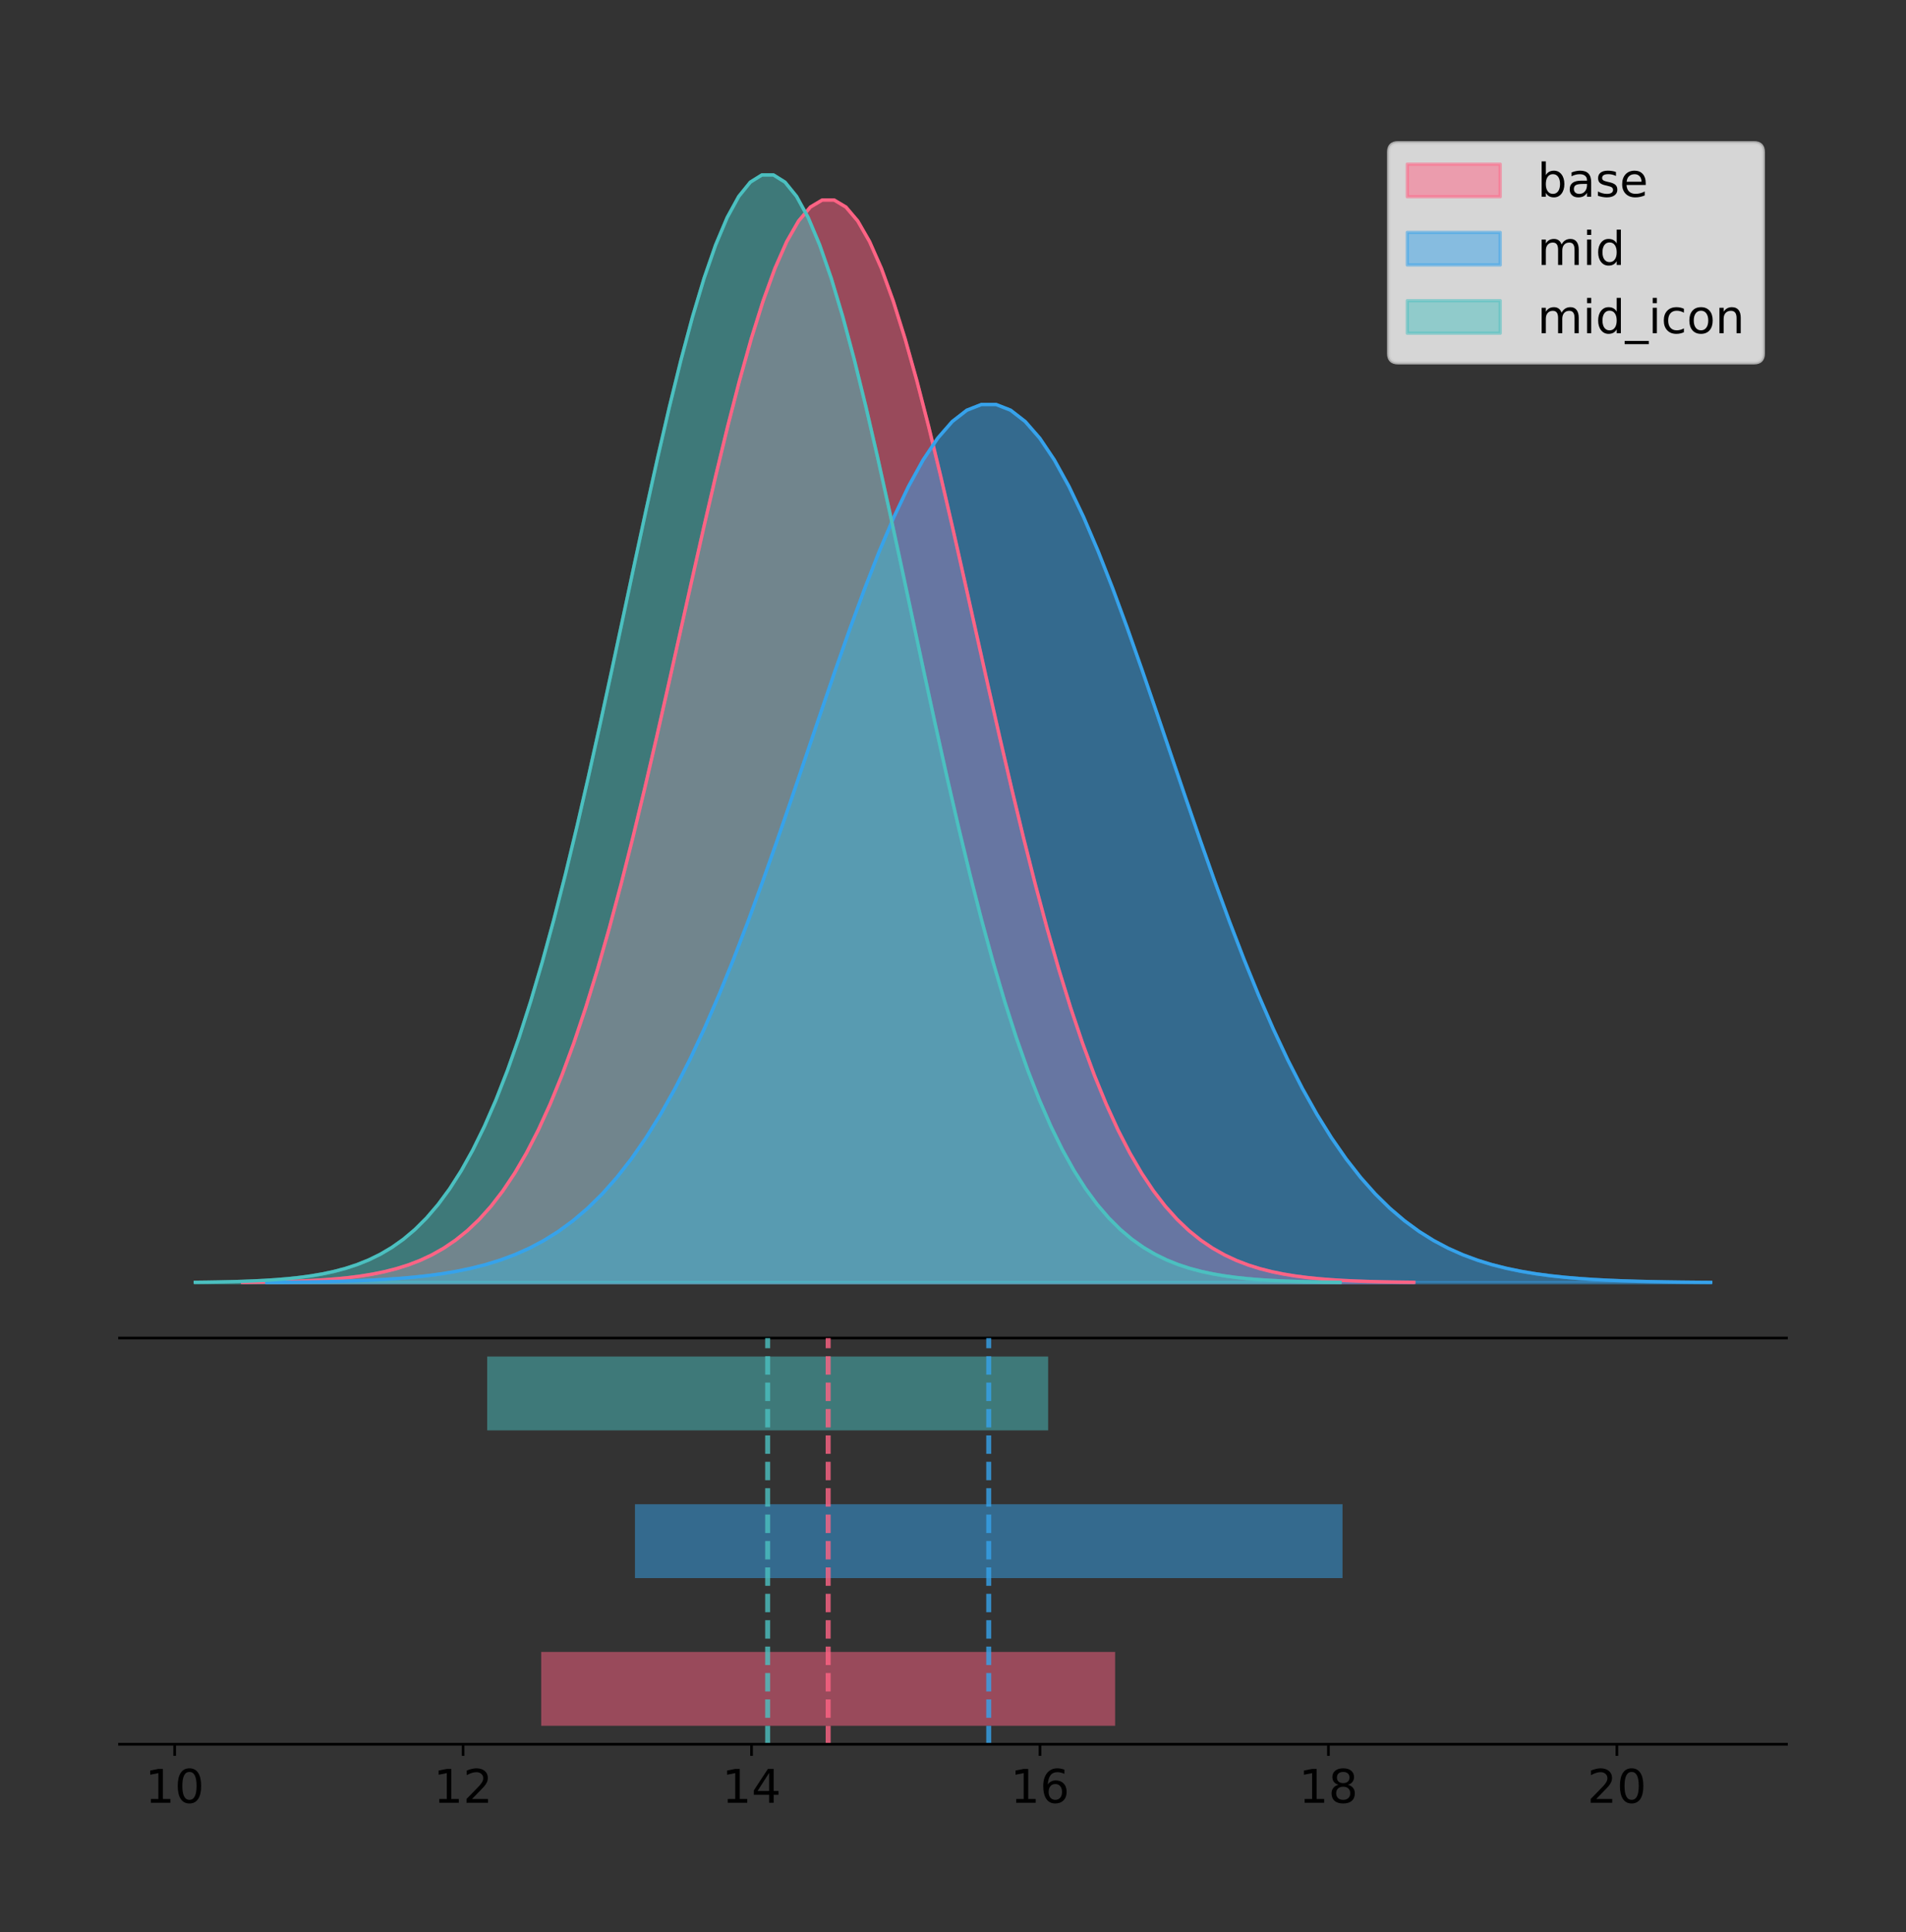<?xml version="1.0" encoding="utf-8" standalone="no"?>
<!DOCTYPE svg PUBLIC "-//W3C//DTD SVG 1.1//EN"
  "http://www.w3.org/Graphics/SVG/1.1/DTD/svg11.dtd">
<!-- Created with matplotlib (https://matplotlib.org/) -->
<svg height="581.789pt" version="1.1" viewBox="0 0 574.2 581.789" width="574.2pt" xmlns="http://www.w3.org/2000/svg" xmlns:xlink="http://www.w3.org/1999/xlink">
 <rect x="0" y="0" width="574.2" height="581.789" fill="#333333" stroke="none"/>
 <defs>
  <style type="text/css">
*{stroke-linecap:butt;stroke-linejoin:round;}
  </style>
 </defs>
 <g id="figure_1">
  <g id="patch_1">
   <path d="M 0 581.789 
L 574.2 581.789 
L 574.2 0 
L 0 0 
z
" style="fill:none;"/>
  </g>
  <g id="axes_1">
   <g id="patch_2">
    <path d="M 36 402.93 
L 538.2 402.93 
L 538.2 36 
L 36 36 
z
" style="fill:none;"/>
   </g>
   <g id="PolyCollection_1">
    <defs>
     <path d="M 73.062 -195.538 
L 73.062 -195.647 
L 76.627 -195.689 
L 80.191 -195.744 
L 83.755 -195.818 
L 87.319 -195.917 
L 90.883 -196.046 
L 94.448 -196.215 
L 98.012 -196.434 
L 101.576 -196.717 
L 105.14 -197.079 
L 108.704 -197.539 
L 112.269 -198.119 
L 115.833 -198.846 
L 119.397 -199.75 
L 122.961 -200.867 
L 126.526 -202.235 
L 130.09 -203.9 
L 133.654 -205.911 
L 137.218 -208.321 
L 140.782 -211.189 
L 144.347 -214.576 
L 147.911 -218.546 
L 151.475 -223.161 
L 155.039 -228.487 
L 158.603 -234.584 
L 162.168 -241.508 
L 165.732 -249.308 
L 169.296 -258.022 
L 172.86 -267.675 
L 176.424 -278.277 
L 179.989 -289.82 
L 183.553 -302.274 
L 187.117 -315.587 
L 190.681 -329.681 
L 194.245 -344.455 
L 197.81 -359.779 
L 201.374 -375.502 
L 204.938 -391.446 
L 208.502 -407.414 
L 212.067 -423.193 
L 215.631 -438.555 
L 219.195 -453.265 
L 222.759 -467.087 
L 226.323 -479.787 
L 229.888 -491.145 
L 233.452 -500.956 
L 237.016 -509.038 
L 240.58 -515.24 
L 244.144 -519.443 
L 247.709 -521.565 
L 251.273 -521.565 
L 254.837 -519.443 
L 258.401 -515.24 
L 261.965 -509.038 
L 265.53 -500.956 
L 269.094 -491.145 
L 272.658 -479.787 
L 276.222 -467.087 
L 279.787 -453.265 
L 283.351 -438.555 
L 286.915 -423.193 
L 290.479 -407.414 
L 294.043 -391.446 
L 297.608 -375.502 
L 301.172 -359.779 
L 304.736 -344.455 
L 308.3 -329.681 
L 311.864 -315.587 
L 315.429 -302.274 
L 318.993 -289.82 
L 322.557 -278.277 
L 326.121 -267.675 
L 329.685 -258.022 
L 333.25 -249.308 
L 336.814 -241.508 
L 340.378 -234.584 
L 343.942 -228.487 
L 347.506 -223.161 
L 351.071 -218.546 
L 354.635 -214.576 
L 358.199 -211.189 
L 361.763 -208.321 
L 365.328 -205.911 
L 368.892 -203.9 
L 372.456 -202.235 
L 376.02 -200.867 
L 379.584 -199.75 
L 383.149 -198.846 
L 386.713 -198.119 
L 390.277 -197.539 
L 393.841 -197.079 
L 397.405 -196.717 
L 400.97 -196.434 
L 404.534 -196.215 
L 408.098 -196.046 
L 411.662 -195.917 
L 415.226 -195.818 
L 418.791 -195.744 
L 422.355 -195.689 
L 425.919 -195.647 
L 425.919 -195.538 
L 425.919 -195.538 
L 422.355 -195.538 
L 418.791 -195.538 
L 415.226 -195.538 
L 411.662 -195.538 
L 408.098 -195.538 
L 404.534 -195.538 
L 400.97 -195.538 
L 397.405 -195.538 
L 393.841 -195.538 
L 390.277 -195.538 
L 386.713 -195.538 
L 383.149 -195.538 
L 379.584 -195.538 
L 376.02 -195.538 
L 372.456 -195.538 
L 368.892 -195.538 
L 365.328 -195.538 
L 361.763 -195.538 
L 358.199 -195.538 
L 354.635 -195.538 
L 351.071 -195.538 
L 347.506 -195.538 
L 343.942 -195.538 
L 340.378 -195.538 
L 336.814 -195.538 
L 333.25 -195.538 
L 329.685 -195.538 
L 326.121 -195.538 
L 322.557 -195.538 
L 318.993 -195.538 
L 315.429 -195.538 
L 311.864 -195.538 
L 308.3 -195.538 
L 304.736 -195.538 
L 301.172 -195.538 
L 297.608 -195.538 
L 294.043 -195.538 
L 290.479 -195.538 
L 286.915 -195.538 
L 283.351 -195.538 
L 279.787 -195.538 
L 276.222 -195.538 
L 272.658 -195.538 
L 269.094 -195.538 
L 265.53 -195.538 
L 261.965 -195.538 
L 258.401 -195.538 
L 254.837 -195.538 
L 251.273 -195.538 
L 247.709 -195.538 
L 244.144 -195.538 
L 240.58 -195.538 
L 237.016 -195.538 
L 233.452 -195.538 
L 229.888 -195.538 
L 226.323 -195.538 
L 222.759 -195.538 
L 219.195 -195.538 
L 215.631 -195.538 
L 212.067 -195.538 
L 208.502 -195.538 
L 204.938 -195.538 
L 201.374 -195.538 
L 197.81 -195.538 
L 194.245 -195.538 
L 190.681 -195.538 
L 187.117 -195.538 
L 183.553 -195.538 
L 179.989 -195.538 
L 176.424 -195.538 
L 172.86 -195.538 
L 169.296 -195.538 
L 165.732 -195.538 
L 162.168 -195.538 
L 158.603 -195.538 
L 155.039 -195.538 
L 151.475 -195.538 
L 147.911 -195.538 
L 144.347 -195.538 
L 140.782 -195.538 
L 137.218 -195.538 
L 133.654 -195.538 
L 130.09 -195.538 
L 126.526 -195.538 
L 122.961 -195.538 
L 119.397 -195.538 
L 115.833 -195.538 
L 112.269 -195.538 
L 108.704 -195.538 
L 105.14 -195.538 
L 101.576 -195.538 
L 98.012 -195.538 
L 94.448 -195.538 
L 90.883 -195.538 
L 87.319 -195.538 
L 83.755 -195.538 
L 80.191 -195.538 
L 76.627 -195.538 
L 73.062 -195.538 
z
" id="meef3bea4d8" style="stroke:#ff6384;stroke-opacity:0.5;"/>
    </defs>
    <g clip-path="url(#p9fbedcd6e9)">
     <use style="fill:#ff6384;fill-opacity:0.5;stroke:#ff6384;stroke-opacity:0.5;" x="0" xlink:href="#meef3bea4d8" y="581.789"/>
    </g>
   </g>
   <g id="PolyCollection_2">
    <defs>
     <path d="M 80.357 -195.538 
L 80.357 -195.627 
L 84.751 -195.66 
L 89.145 -195.705 
L 93.54 -195.765 
L 97.934 -195.845 
L 102.328 -195.95 
L 106.722 -196.087 
L 111.116 -196.265 
L 115.51 -196.494 
L 119.904 -196.788 
L 124.298 -197.161 
L 128.692 -197.632 
L 133.086 -198.221 
L 137.481 -198.955 
L 141.875 -199.86 
L 146.269 -200.97 
L 150.663 -202.321 
L 155.057 -203.952 
L 159.451 -205.907 
L 163.845 -208.233 
L 168.239 -210.981 
L 172.633 -214.2 
L 177.027 -217.944 
L 181.421 -222.264 
L 185.816 -227.21 
L 190.21 -232.826 
L 194.604 -239.153 
L 198.998 -246.221 
L 203.392 -254.051 
L 207.786 -262.651 
L 212.18 -272.014 
L 216.574 -282.115 
L 220.968 -292.914 
L 225.362 -304.346 
L 229.757 -316.33 
L 234.151 -328.76 
L 238.545 -341.513 
L 242.939 -354.446 
L 247.333 -367.399 
L 251.727 -380.197 
L 256.121 -392.658 
L 260.515 -404.59 
L 264.909 -415.801 
L 269.303 -426.103 
L 273.697 -435.315 
L 278.092 -443.273 
L 282.486 -449.829 
L 286.88 -454.86 
L 291.274 -458.269 
L 295.668 -459.99 
L 300.062 -459.99 
L 304.456 -458.269 
L 308.85 -454.86 
L 313.244 -449.829 
L 317.638 -443.273 
L 322.033 -435.315 
L 326.427 -426.103 
L 330.821 -415.801 
L 335.215 -404.59 
L 339.609 -392.658 
L 344.003 -380.197 
L 348.397 -367.399 
L 352.791 -354.446 
L 357.185 -341.513 
L 361.579 -328.76 
L 365.973 -316.33 
L 370.368 -304.346 
L 374.762 -292.914 
L 379.156 -282.115 
L 383.55 -272.014 
L 387.944 -262.651 
L 392.338 -254.051 
L 396.732 -246.221 
L 401.126 -239.153 
L 405.52 -232.826 
L 409.914 -227.21 
L 414.309 -222.264 
L 418.703 -217.944 
L 423.097 -214.2 
L 427.491 -210.981 
L 431.885 -208.233 
L 436.279 -205.907 
L 440.673 -203.952 
L 445.067 -202.321 
L 449.461 -200.97 
L 453.855 -199.86 
L 458.249 -198.955 
L 462.644 -198.221 
L 467.038 -197.632 
L 471.432 -197.161 
L 475.826 -196.788 
L 480.22 -196.494 
L 484.614 -196.265 
L 489.008 -196.087 
L 493.402 -195.95 
L 497.796 -195.845 
L 502.19 -195.765 
L 506.585 -195.705 
L 510.979 -195.66 
L 515.373 -195.627 
L 515.373 -195.538 
L 515.373 -195.538 
L 510.979 -195.538 
L 506.585 -195.538 
L 502.19 -195.538 
L 497.796 -195.538 
L 493.402 -195.538 
L 489.008 -195.538 
L 484.614 -195.538 
L 480.22 -195.538 
L 475.826 -195.538 
L 471.432 -195.538 
L 467.038 -195.538 
L 462.644 -195.538 
L 458.249 -195.538 
L 453.855 -195.538 
L 449.461 -195.538 
L 445.067 -195.538 
L 440.673 -195.538 
L 436.279 -195.538 
L 431.885 -195.538 
L 427.491 -195.538 
L 423.097 -195.538 
L 418.703 -195.538 
L 414.309 -195.538 
L 409.914 -195.538 
L 405.52 -195.538 
L 401.126 -195.538 
L 396.732 -195.538 
L 392.338 -195.538 
L 387.944 -195.538 
L 383.55 -195.538 
L 379.156 -195.538 
L 374.762 -195.538 
L 370.368 -195.538 
L 365.973 -195.538 
L 361.579 -195.538 
L 357.185 -195.538 
L 352.791 -195.538 
L 348.397 -195.538 
L 344.003 -195.538 
L 339.609 -195.538 
L 335.215 -195.538 
L 330.821 -195.538 
L 326.427 -195.538 
L 322.033 -195.538 
L 317.638 -195.538 
L 313.244 -195.538 
L 308.85 -195.538 
L 304.456 -195.538 
L 300.062 -195.538 
L 295.668 -195.538 
L 291.274 -195.538 
L 286.88 -195.538 
L 282.486 -195.538 
L 278.092 -195.538 
L 273.697 -195.538 
L 269.303 -195.538 
L 264.909 -195.538 
L 260.515 -195.538 
L 256.121 -195.538 
L 251.727 -195.538 
L 247.333 -195.538 
L 242.939 -195.538 
L 238.545 -195.538 
L 234.151 -195.538 
L 229.757 -195.538 
L 225.362 -195.538 
L 220.968 -195.538 
L 216.574 -195.538 
L 212.18 -195.538 
L 207.786 -195.538 
L 203.392 -195.538 
L 198.998 -195.538 
L 194.604 -195.538 
L 190.21 -195.538 
L 185.816 -195.538 
L 181.421 -195.538 
L 177.027 -195.538 
L 172.633 -195.538 
L 168.239 -195.538 
L 163.845 -195.538 
L 159.451 -195.538 
L 155.057 -195.538 
L 150.663 -195.538 
L 146.269 -195.538 
L 141.875 -195.538 
L 137.481 -195.538 
L 133.086 -195.538 
L 128.692 -195.538 
L 124.298 -195.538 
L 119.904 -195.538 
L 115.51 -195.538 
L 111.116 -195.538 
L 106.722 -195.538 
L 102.328 -195.538 
L 97.934 -195.538 
L 93.54 -195.538 
L 89.145 -195.538 
L 84.751 -195.538 
L 80.357 -195.538 
z
" id="m5049ecfab7" style="stroke:#36a2eb;stroke-opacity:0.5;"/>
    </defs>
    <g clip-path="url(#p9fbedcd6e9)">
     <use style="fill:#36a2eb;fill-opacity:0.5;stroke:#36a2eb;stroke-opacity:0.5;" x="0" xlink:href="#m5049ecfab7" y="581.789"/>
    </g>
   </g>
   <g id="PolyCollection_3">
    <defs>
     <path d="M 58.827 -195.538 
L 58.827 -195.65 
L 62.311 -195.692 
L 65.794 -195.749 
L 69.278 -195.825 
L 72.762 -195.925 
L 76.245 -196.058 
L 79.729 -196.23 
L 83.212 -196.455 
L 86.696 -196.744 
L 90.18 -197.115 
L 93.663 -197.585 
L 97.147 -198.179 
L 100.63 -198.923 
L 104.114 -199.848 
L 107.597 -200.99 
L 111.081 -202.39 
L 114.565 -204.093 
L 118.048 -206.151 
L 121.532 -208.617 
L 125.015 -211.552 
L 128.499 -215.017 
L 131.982 -219.078 
L 135.466 -223.801 
L 138.95 -229.25 
L 142.433 -235.488 
L 145.917 -242.572 
L 149.4 -250.552 
L 152.884 -259.468 
L 156.368 -269.344 
L 159.851 -280.192 
L 163.335 -292.002 
L 166.818 -304.744 
L 170.302 -318.365 
L 173.785 -332.786 
L 177.269 -347.901 
L 180.753 -363.58 
L 184.236 -379.667 
L 187.72 -395.98 
L 191.203 -412.318 
L 194.687 -428.462 
L 198.171 -444.18 
L 201.654 -459.23 
L 205.138 -473.372 
L 208.621 -486.366 
L 212.105 -497.987 
L 215.588 -508.025 
L 219.072 -516.294 
L 222.556 -522.64 
L 226.039 -526.94 
L 229.523 -529.111 
L 233.006 -529.111 
L 236.49 -526.94 
L 239.974 -522.64 
L 243.457 -516.294 
L 246.941 -508.025 
L 250.424 -497.987 
L 253.908 -486.366 
L 257.391 -473.372 
L 260.875 -459.23 
L 264.359 -444.18 
L 267.842 -428.462 
L 271.326 -412.318 
L 274.809 -395.98 
L 278.293 -379.667 
L 281.776 -363.58 
L 285.26 -347.901 
L 288.744 -332.786 
L 292.227 -318.365 
L 295.711 -304.744 
L 299.194 -292.002 
L 302.678 -280.192 
L 306.162 -269.344 
L 309.645 -259.468 
L 313.129 -250.552 
L 316.612 -242.572 
L 320.096 -235.488 
L 323.579 -229.25 
L 327.063 -223.801 
L 330.547 -219.078 
L 334.03 -215.017 
L 337.514 -211.552 
L 340.997 -208.617 
L 344.481 -206.151 
L 347.965 -204.093 
L 351.448 -202.39 
L 354.932 -200.99 
L 358.415 -199.848 
L 361.899 -198.923 
L 365.382 -198.179 
L 368.866 -197.585 
L 372.35 -197.115 
L 375.833 -196.744 
L 379.317 -196.455 
L 382.8 -196.23 
L 386.284 -196.058 
L 389.768 -195.925 
L 393.251 -195.825 
L 396.735 -195.749 
L 400.218 -195.692 
L 403.702 -195.65 
L 403.702 -195.538 
L 403.702 -195.538 
L 400.218 -195.538 
L 396.735 -195.538 
L 393.251 -195.538 
L 389.768 -195.538 
L 386.284 -195.538 
L 382.8 -195.538 
L 379.317 -195.538 
L 375.833 -195.538 
L 372.35 -195.538 
L 368.866 -195.538 
L 365.382 -195.538 
L 361.899 -195.538 
L 358.415 -195.538 
L 354.932 -195.538 
L 351.448 -195.538 
L 347.965 -195.538 
L 344.481 -195.538 
L 340.997 -195.538 
L 337.514 -195.538 
L 334.03 -195.538 
L 330.547 -195.538 
L 327.063 -195.538 
L 323.579 -195.538 
L 320.096 -195.538 
L 316.612 -195.538 
L 313.129 -195.538 
L 309.645 -195.538 
L 306.162 -195.538 
L 302.678 -195.538 
L 299.194 -195.538 
L 295.711 -195.538 
L 292.227 -195.538 
L 288.744 -195.538 
L 285.26 -195.538 
L 281.776 -195.538 
L 278.293 -195.538 
L 274.809 -195.538 
L 271.326 -195.538 
L 267.842 -195.538 
L 264.359 -195.538 
L 260.875 -195.538 
L 257.391 -195.538 
L 253.908 -195.538 
L 250.424 -195.538 
L 246.941 -195.538 
L 243.457 -195.538 
L 239.974 -195.538 
L 236.49 -195.538 
L 233.006 -195.538 
L 229.523 -195.538 
L 226.039 -195.538 
L 222.556 -195.538 
L 219.072 -195.538 
L 215.588 -195.538 
L 212.105 -195.538 
L 208.621 -195.538 
L 205.138 -195.538 
L 201.654 -195.538 
L 198.171 -195.538 
L 194.687 -195.538 
L 191.203 -195.538 
L 187.72 -195.538 
L 184.236 -195.538 
L 180.753 -195.538 
L 177.269 -195.538 
L 173.785 -195.538 
L 170.302 -195.538 
L 166.818 -195.538 
L 163.335 -195.538 
L 159.851 -195.538 
L 156.368 -195.538 
L 152.884 -195.538 
L 149.4 -195.538 
L 145.917 -195.538 
L 142.433 -195.538 
L 138.95 -195.538 
L 135.466 -195.538 
L 131.982 -195.538 
L 128.499 -195.538 
L 125.015 -195.538 
L 121.532 -195.538 
L 118.048 -195.538 
L 114.565 -195.538 
L 111.081 -195.538 
L 107.597 -195.538 
L 104.114 -195.538 
L 100.63 -195.538 
L 97.147 -195.538 
L 93.663 -195.538 
L 90.18 -195.538 
L 86.696 -195.538 
L 83.212 -195.538 
L 79.729 -195.538 
L 76.245 -195.538 
L 72.762 -195.538 
L 69.278 -195.538 
L 65.794 -195.538 
L 62.311 -195.538 
L 58.827 -195.538 
z
" id="ma00a6c6bd4" style="stroke:#4bc0c0;stroke-opacity:0.5;"/>
    </defs>
    <g clip-path="url(#p9fbedcd6e9)">
     <use style="fill:#4bc0c0;fill-opacity:0.5;stroke:#4bc0c0;stroke-opacity:0.5;" x="0" xlink:href="#ma00a6c6bd4" y="581.789"/>
    </g>
   </g>
   <g id="line2d_1">
    <path clip-path="url(#p9fbedcd6e9)" d="M 73.062 386.142 
L 76.627 386.101 
L 80.191 386.045 
L 83.755 385.971 
L 87.319 385.873 
L 90.883 385.744 
L 94.448 385.575 
L 98.012 385.355 
L 101.576 385.072 
L 105.14 384.71 
L 108.704 384.25 
L 112.269 383.67 
L 115.833 382.943 
L 119.397 382.039 
L 122.961 380.923 
L 126.526 379.554 
L 130.09 377.89 
L 133.654 375.879 
L 137.218 373.468 
L 140.782 370.6 
L 144.347 367.213 
L 147.911 363.244 
L 151.475 358.628 
L 155.039 353.302 
L 158.603 347.205 
L 162.168 340.281 
L 165.732 332.481 
L 169.296 323.768 
L 172.86 314.115 
L 176.424 303.512 
L 179.989 291.969 
L 183.553 279.515 
L 187.117 266.203 
L 190.681 252.108 
L 194.245 237.335 
L 197.81 222.01 
L 201.374 206.288 
L 204.938 190.344 
L 208.502 174.375 
L 212.067 158.596 
L 215.631 143.234 
L 219.195 128.524 
L 222.759 114.703 
L 226.323 102.002 
L 229.888 90.644 
L 233.452 80.834 
L 237.016 72.751 
L 240.58 66.549 
L 244.144 62.347 
L 247.709 60.225 
L 251.273 60.225 
L 254.837 62.347 
L 258.401 66.549 
L 261.965 72.751 
L 265.53 80.834 
L 269.094 90.644 
L 272.658 102.002 
L 276.222 114.703 
L 279.787 128.524 
L 283.351 143.234 
L 286.915 158.596 
L 290.479 174.375 
L 294.043 190.344 
L 297.608 206.288 
L 301.172 222.01 
L 304.736 237.335 
L 308.3 252.108 
L 311.864 266.203 
L 315.429 279.515 
L 318.993 291.969 
L 322.557 303.512 
L 326.121 314.115 
L 329.685 323.768 
L 333.25 332.481 
L 336.814 340.281 
L 340.378 347.205 
L 343.942 353.302 
L 347.506 358.628 
L 351.071 363.244 
L 354.635 367.213 
L 358.199 370.6 
L 361.763 373.468 
L 365.328 375.879 
L 368.892 377.89 
L 372.456 379.554 
L 376.02 380.923 
L 379.584 382.039 
L 383.149 382.943 
L 386.713 383.67 
L 390.277 384.25 
L 393.841 384.71 
L 397.405 385.072 
L 400.97 385.355 
L 404.534 385.575 
L 408.098 385.744 
L 411.662 385.873 
L 415.226 385.971 
L 418.791 386.045 
L 422.355 386.101 
L 425.919 386.142 
" style="fill:none;stroke:#ff6384;stroke-linecap:square;"/>
   </g>
   <g id="line2d_2">
    <path clip-path="url(#p9fbedcd6e9)" d="M 80.357 386.163 
L 84.751 386.129 
L 89.145 386.084 
L 93.54 386.024 
L 97.934 385.944 
L 102.328 385.839 
L 106.722 385.702 
L 111.116 385.524 
L 115.51 385.295 
L 119.904 385.001 
L 124.298 384.628 
L 128.692 384.158 
L 133.086 383.568 
L 137.481 382.835 
L 141.875 381.929 
L 146.269 380.819 
L 150.663 379.469 
L 155.057 377.838 
L 159.451 375.883 
L 163.845 373.556 
L 168.239 370.809 
L 172.633 367.589 
L 177.027 363.845 
L 181.421 359.525 
L 185.816 354.58 
L 190.21 348.963 
L 194.604 342.637 
L 198.998 335.569 
L 203.392 327.739 
L 207.786 319.139 
L 212.18 309.776 
L 216.574 299.674 
L 220.968 288.875 
L 225.362 277.443 
L 229.757 265.46 
L 234.151 253.029 
L 238.545 240.276 
L 242.939 227.344 
L 247.333 214.391 
L 251.727 201.592 
L 256.121 189.131 
L 260.515 177.2 
L 264.909 165.988 
L 269.303 155.687 
L 273.697 146.474 
L 278.092 138.516 
L 282.486 131.96 
L 286.88 126.929 
L 291.274 123.52 
L 295.668 121.799 
L 300.062 121.799 
L 304.456 123.52 
L 308.85 126.929 
L 313.244 131.96 
L 317.638 138.516 
L 322.033 146.474 
L 326.427 155.687 
L 330.821 165.988 
L 335.215 177.2 
L 339.609 189.131 
L 344.003 201.592 
L 348.397 214.391 
L 352.791 227.344 
L 357.185 240.276 
L 361.579 253.029 
L 365.973 265.46 
L 370.368 277.443 
L 374.762 288.875 
L 379.156 299.674 
L 383.55 309.776 
L 387.944 319.139 
L 392.338 327.739 
L 396.732 335.569 
L 401.126 342.637 
L 405.52 348.963 
L 409.914 354.58 
L 414.309 359.525 
L 418.703 363.845 
L 423.097 367.589 
L 427.491 370.809 
L 431.885 373.556 
L 436.279 375.883 
L 440.673 377.838 
L 445.067 379.469 
L 449.461 380.819 
L 453.855 381.929 
L 458.249 382.835 
L 462.644 383.568 
L 467.038 384.158 
L 471.432 384.628 
L 475.826 385.001 
L 480.22 385.295 
L 484.614 385.524 
L 489.008 385.702 
L 493.402 385.839 
L 497.796 385.944 
L 502.19 386.024 
L 506.585 386.084 
L 510.979 386.129 
L 515.373 386.163 
" style="fill:none;stroke:#36a2eb;stroke-linecap:square;"/>
   </g>
   <g id="line2d_3">
    <path clip-path="url(#p9fbedcd6e9)" d="M 58.827 386.139 
L 62.311 386.097 
L 65.794 386.04 
L 69.278 385.965 
L 72.762 385.864 
L 76.245 385.732 
L 79.729 385.559 
L 83.212 385.334 
L 86.696 385.045 
L 90.18 384.675 
L 93.663 384.204 
L 97.147 383.61 
L 100.63 382.867 
L 104.114 381.941 
L 107.597 380.799 
L 111.081 379.399 
L 114.565 377.696 
L 118.048 375.639 
L 121.532 373.172 
L 125.015 370.238 
L 128.499 366.772 
L 131.982 362.711 
L 135.466 357.989 
L 138.95 352.539 
L 142.433 346.301 
L 145.917 339.217 
L 149.4 331.237 
L 152.884 322.322 
L 156.368 312.445 
L 159.851 301.597 
L 163.335 289.787 
L 166.818 277.045 
L 170.302 263.424 
L 173.785 249.004 
L 177.269 233.888 
L 180.753 218.209 
L 184.236 202.123 
L 187.72 185.809 
L 191.203 169.471 
L 194.687 153.327 
L 198.171 137.61 
L 201.654 122.559 
L 205.138 108.418 
L 208.621 95.423 
L 212.105 83.803 
L 215.588 73.765 
L 219.072 65.495 
L 222.556 59.15 
L 226.039 54.85 
L 229.523 52.679 
L 233.006 52.679 
L 236.49 54.85 
L 239.974 59.15 
L 243.457 65.495 
L 246.941 73.765 
L 250.424 83.803 
L 253.908 95.423 
L 257.391 108.418 
L 260.875 122.559 
L 264.359 137.61 
L 267.842 153.327 
L 271.326 169.471 
L 274.809 185.809 
L 278.293 202.123 
L 281.776 218.209 
L 285.26 233.888 
L 288.744 249.004 
L 292.227 263.424 
L 295.711 277.045 
L 299.194 289.787 
L 302.678 301.597 
L 306.162 312.445 
L 309.645 322.322 
L 313.129 331.237 
L 316.612 339.217 
L 320.096 346.301 
L 323.579 352.539 
L 327.063 357.989 
L 330.547 362.711 
L 334.03 366.772 
L 337.514 370.238 
L 340.997 373.172 
L 344.481 375.639 
L 347.965 377.696 
L 351.448 379.399 
L 354.932 380.799 
L 358.415 381.941 
L 361.899 382.867 
L 365.382 383.61 
L 368.866 384.204 
L 372.35 384.675 
L 375.833 385.045 
L 379.317 385.334 
L 382.8 385.559 
L 386.284 385.732 
L 389.768 385.864 
L 393.251 385.965 
L 396.735 386.04 
L 400.218 386.097 
L 403.702 386.139 
" style="fill:none;stroke:#4bc0c0;stroke-linecap:square;"/>
   </g>
   <g id="patch_3">
    <path d="M 36 402.93 
L 538.2 402.93 
" style="fill:none;stroke:#000000;stroke-linecap:square;stroke-linejoin:miter;stroke-width:0.8;"/>
   </g>
   <g id="legend_1">
    <g id="patch_4">
     <path d="M 421.16 109.237 
L 528.4 109.237 
Q 531.2 109.237 531.2 106.438 
L 531.2 45.8 
Q 531.2 43 528.4 43 
L 421.16 43 
Q 418.36 43 418.36 45.8 
L 418.36 106.438 
Q 418.36 109.237 421.16 109.237 
z
" style="fill:#ffffff;opacity:0.8;stroke:#cccccc;stroke-linejoin:miter;"/>
    </g>
    <g id="patch_5">
     <path d="M 423.96 59.238 
L 451.96 59.238 
L 451.96 49.438 
L 423.96 49.438 
z
" style="fill:#ff6384;opacity:0.5;stroke:#ff6384;stroke-linejoin:miter;"/>
    </g>
    <g id="text_1">
     <!-- base -->
     <defs>
      <path d="M 48.688 27.297 
Q 48.688 37.203 44.609 42.844 
Q 40.531 48.484 33.406 48.484 
Q 26.266 48.484 22.188 42.844 
Q 18.109 37.203 18.109 27.297 
Q 18.109 17.391 22.188 11.75 
Q 26.266 6.109 33.406 6.109 
Q 40.531 6.109 44.609 11.75 
Q 48.688 17.391 48.688 27.297 
z
M 18.109 46.391 
Q 20.953 51.266 25.266 53.625 
Q 29.594 56 35.594 56 
Q 45.562 56 51.781 48.094 
Q 58.016 40.188 58.016 27.297 
Q 58.016 14.406 51.781 6.484 
Q 45.562 -1.422 35.594 -1.422 
Q 29.594 -1.422 25.266 0.953 
Q 20.953 3.328 18.109 8.203 
L 18.109 0 
L 9.078 0 
L 9.078 75.984 
L 18.109 75.984 
z
" id="DejaVuSans-98"/>
      <path d="M 34.281 27.484 
Q 23.391 27.484 19.188 25 
Q 14.984 22.516 14.984 16.5 
Q 14.984 11.719 18.141 8.906 
Q 21.297 6.109 26.703 6.109 
Q 34.188 6.109 38.703 11.406 
Q 43.219 16.703 43.219 25.484 
L 43.219 27.484 
z
M 52.203 31.203 
L 52.203 0 
L 43.219 0 
L 43.219 8.297 
Q 40.141 3.328 35.547 0.953 
Q 30.953 -1.422 24.312 -1.422 
Q 15.922 -1.422 10.953 3.297 
Q 6 8.016 6 15.922 
Q 6 25.141 12.172 29.828 
Q 18.359 34.516 30.609 34.516 
L 43.219 34.516 
L 43.219 35.406 
Q 43.219 41.609 39.141 45 
Q 35.062 48.391 27.688 48.391 
Q 23 48.391 18.547 47.266 
Q 14.109 46.141 10.016 43.891 
L 10.016 52.203 
Q 14.938 54.109 19.578 55.047 
Q 24.219 56 28.609 56 
Q 40.484 56 46.344 49.844 
Q 52.203 43.703 52.203 31.203 
z
" id="DejaVuSans-97"/>
      <path d="M 44.281 53.078 
L 44.281 44.578 
Q 40.484 46.531 36.375 47.5 
Q 32.281 48.484 27.875 48.484 
Q 21.188 48.484 17.844 46.438 
Q 14.5 44.391 14.5 40.281 
Q 14.5 37.156 16.891 35.375 
Q 19.281 33.594 26.516 31.984 
L 29.594 31.297 
Q 39.156 29.25 43.188 25.516 
Q 47.219 21.781 47.219 15.094 
Q 47.219 7.469 41.188 3.016 
Q 35.156 -1.422 24.609 -1.422 
Q 20.219 -1.422 15.453 -0.562 
Q 10.688 0.297 5.422 2 
L 5.422 11.281 
Q 10.406 8.688 15.234 7.391 
Q 20.062 6.109 24.812 6.109 
Q 31.156 6.109 34.562 8.281 
Q 37.984 10.453 37.984 14.406 
Q 37.984 18.062 35.516 20.016 
Q 33.062 21.969 24.703 23.781 
L 21.578 24.516 
Q 13.234 26.266 9.516 29.906 
Q 5.812 33.547 5.812 39.891 
Q 5.812 47.609 11.281 51.797 
Q 16.75 56 26.812 56 
Q 31.781 56 36.172 55.266 
Q 40.578 54.547 44.281 53.078 
z
" id="DejaVuSans-115"/>
      <path d="M 56.203 29.594 
L 56.203 25.203 
L 14.891 25.203 
Q 15.484 15.922 20.484 11.062 
Q 25.484 6.203 34.422 6.203 
Q 39.594 6.203 44.453 7.469 
Q 49.312 8.734 54.109 11.281 
L 54.109 2.781 
Q 49.266 0.734 44.188 -0.344 
Q 39.109 -1.422 33.891 -1.422 
Q 20.797 -1.422 13.156 6.188 
Q 5.516 13.812 5.516 26.812 
Q 5.516 40.234 12.766 48.109 
Q 20.016 56 32.328 56 
Q 43.359 56 49.781 48.891 
Q 56.203 41.797 56.203 29.594 
z
M 47.219 32.234 
Q 47.125 39.594 43.094 43.984 
Q 39.062 48.391 32.422 48.391 
Q 24.906 48.391 20.391 44.141 
Q 15.875 39.891 15.188 32.172 
z
" id="DejaVuSans-101"/>
     </defs>
     <g transform="translate(463.16 59.238)scale(0.14 -0.14)">
      <use xlink:href="#DejaVuSans-98"/>
      <use x="63.477" xlink:href="#DejaVuSans-97"/>
      <use x="124.756" xlink:href="#DejaVuSans-115"/>
      <use x="176.855" xlink:href="#DejaVuSans-101"/>
     </g>
    </g>
    <g id="patch_6">
     <path d="M 423.96 79.787 
L 451.96 79.787 
L 451.96 69.987 
L 423.96 69.987 
z
" style="fill:#36a2eb;opacity:0.5;stroke:#36a2eb;stroke-linejoin:miter;"/>
    </g>
    <g id="text_2">
     <!-- mid -->
     <defs>
      <path d="M 52 44.188 
Q 55.375 50.25 60.062 53.125 
Q 64.75 56 71.094 56 
Q 79.641 56 84.281 50.016 
Q 88.922 44.047 88.922 33.016 
L 88.922 0 
L 79.891 0 
L 79.891 32.719 
Q 79.891 40.578 77.094 44.375 
Q 74.312 48.188 68.609 48.188 
Q 61.625 48.188 57.562 43.547 
Q 53.516 38.922 53.516 30.906 
L 53.516 0 
L 44.484 0 
L 44.484 32.719 
Q 44.484 40.625 41.703 44.406 
Q 38.922 48.188 33.109 48.188 
Q 26.219 48.188 22.156 43.531 
Q 18.109 38.875 18.109 30.906 
L 18.109 0 
L 9.078 0 
L 9.078 54.688 
L 18.109 54.688 
L 18.109 46.188 
Q 21.188 51.219 25.484 53.609 
Q 29.781 56 35.688 56 
Q 41.656 56 45.828 52.969 
Q 50 49.953 52 44.188 
z
" id="DejaVuSans-109"/>
      <path d="M 9.422 54.688 
L 18.406 54.688 
L 18.406 0 
L 9.422 0 
z
M 9.422 75.984 
L 18.406 75.984 
L 18.406 64.594 
L 9.422 64.594 
z
" id="DejaVuSans-105"/>
      <path d="M 45.406 46.391 
L 45.406 75.984 
L 54.391 75.984 
L 54.391 0 
L 45.406 0 
L 45.406 8.203 
Q 42.578 3.328 38.25 0.953 
Q 33.938 -1.422 27.875 -1.422 
Q 17.969 -1.422 11.734 6.484 
Q 5.516 14.406 5.516 27.297 
Q 5.516 40.188 11.734 48.094 
Q 17.969 56 27.875 56 
Q 33.938 56 38.25 53.625 
Q 42.578 51.266 45.406 46.391 
z
M 14.797 27.297 
Q 14.797 17.391 18.875 11.75 
Q 22.953 6.109 30.078 6.109 
Q 37.203 6.109 41.297 11.75 
Q 45.406 17.391 45.406 27.297 
Q 45.406 37.203 41.297 42.844 
Q 37.203 48.484 30.078 48.484 
Q 22.953 48.484 18.875 42.844 
Q 14.797 37.203 14.797 27.297 
z
" id="DejaVuSans-100"/>
     </defs>
     <g transform="translate(463.16 79.787)scale(0.14 -0.14)">
      <use xlink:href="#DejaVuSans-109"/>
      <use x="97.412" xlink:href="#DejaVuSans-105"/>
      <use x="125.195" xlink:href="#DejaVuSans-100"/>
     </g>
    </g>
    <g id="patch_7">
     <path d="M 423.96 100.337 
L 451.96 100.337 
L 451.96 90.537 
L 423.96 90.537 
z
" style="fill:#4bc0c0;opacity:0.5;stroke:#4bc0c0;stroke-linejoin:miter;"/>
    </g>
    <g id="text_3">
     <!-- mid_icon -->
     <defs>
      <path d="M 50.984 -16.609 
L 50.984 -23.578 
L -0.984 -23.578 
L -0.984 -16.609 
z
" id="DejaVuSans-95"/>
      <path d="M 48.781 52.594 
L 48.781 44.188 
Q 44.969 46.297 41.141 47.344 
Q 37.312 48.391 33.406 48.391 
Q 24.656 48.391 19.812 42.844 
Q 14.984 37.312 14.984 27.297 
Q 14.984 17.281 19.812 11.734 
Q 24.656 6.203 33.406 6.203 
Q 37.312 6.203 41.141 7.25 
Q 44.969 8.297 48.781 10.406 
L 48.781 2.094 
Q 45.016 0.344 40.984 -0.531 
Q 36.969 -1.422 32.422 -1.422 
Q 20.062 -1.422 12.781 6.344 
Q 5.516 14.109 5.516 27.297 
Q 5.516 40.672 12.859 48.328 
Q 20.219 56 33.016 56 
Q 37.156 56 41.109 55.141 
Q 45.062 54.297 48.781 52.594 
z
" id="DejaVuSans-99"/>
      <path d="M 30.609 48.391 
Q 23.391 48.391 19.188 42.75 
Q 14.984 37.109 14.984 27.297 
Q 14.984 17.484 19.156 11.844 
Q 23.344 6.203 30.609 6.203 
Q 37.797 6.203 41.984 11.859 
Q 46.188 17.531 46.188 27.297 
Q 46.188 37.016 41.984 42.703 
Q 37.797 48.391 30.609 48.391 
z
M 30.609 56 
Q 42.328 56 49.016 48.375 
Q 55.719 40.766 55.719 27.297 
Q 55.719 13.875 49.016 6.219 
Q 42.328 -1.422 30.609 -1.422 
Q 18.844 -1.422 12.172 6.219 
Q 5.516 13.875 5.516 27.297 
Q 5.516 40.766 12.172 48.375 
Q 18.844 56 30.609 56 
z
" id="DejaVuSans-111"/>
      <path d="M 54.891 33.016 
L 54.891 0 
L 45.906 0 
L 45.906 32.719 
Q 45.906 40.484 42.875 44.328 
Q 39.844 48.188 33.797 48.188 
Q 26.516 48.188 22.312 43.547 
Q 18.109 38.922 18.109 30.906 
L 18.109 0 
L 9.078 0 
L 9.078 54.688 
L 18.109 54.688 
L 18.109 46.188 
Q 21.344 51.125 25.703 53.562 
Q 30.078 56 35.797 56 
Q 45.219 56 50.047 50.172 
Q 54.891 44.344 54.891 33.016 
z
" id="DejaVuSans-110"/>
     </defs>
     <g transform="translate(463.16 100.337)scale(0.14 -0.14)">
      <use xlink:href="#DejaVuSans-109"/>
      <use x="97.412" xlink:href="#DejaVuSans-105"/>
      <use x="125.195" xlink:href="#DejaVuSans-100"/>
      <use x="188.672" xlink:href="#DejaVuSans-95"/>
      <use x="238.672" xlink:href="#DejaVuSans-105"/>
      <use x="266.455" xlink:href="#DejaVuSans-99"/>
      <use x="321.436" xlink:href="#DejaVuSans-111"/>
      <use x="382.617" xlink:href="#DejaVuSans-110"/>
     </g>
    </g>
   </g>
  </g>
  <g id="axes_2">
   <g id="patch_8">
    <path d="M 36 525.24 
L 538.2 525.24 
L 538.2 402.93 
L 36 402.93 
z
" style="fill:none;"/>
   </g>
   <g id="patch_9">
    <path clip-path="url(#pf1616d1add)" d="M 163.041 519.68 
L 335.941 519.68 
L 335.941 497.442 
L 163.041 497.442 
z
" style="fill:#ff6384;opacity:0.5;"/>
   </g>
   <g id="patch_10">
    <path clip-path="url(#pf1616d1add)" d="M 191.286 475.204 
L 404.444 475.204 
L 404.444 452.966 
L 191.286 452.966 
z
" style="fill:#36a2eb;opacity:0.5;"/>
   </g>
   <g id="patch_11">
    <path clip-path="url(#pf1616d1add)" d="M 146.77 430.728 
L 315.759 430.728 
L 315.759 408.49 
L 146.77 408.49 
z
" style="fill:#4bc0c0;opacity:0.5;"/>
   </g>
   <g id="matplotlib.axis_1">
    <g id="xtick_1">
     <g id="line2d_4">
      <defs>
       <path d="M 0 0 
L 0 3.5 
" id="md9e8afb465" style="stroke:#000000;stroke-width:0.8;"/>
      </defs>
      <g>
       <use style="stroke:#000000;stroke-width:0.8;" x="52.622" xlink:href="#md9e8afb465" y="525.24"/>
      </g>
     </g>
     <g id="text_4">
      <!-- 10 -->
      <defs>
       <path d="M 12.406 8.297 
L 28.516 8.297 
L 28.516 63.922 
L 10.984 60.406 
L 10.984 69.391 
L 28.422 72.906 
L 38.281 72.906 
L 38.281 8.297 
L 54.391 8.297 
L 54.391 0 
L 12.406 0 
z
" id="DejaVuSans-49"/>
       <path d="M 31.781 66.406 
Q 24.172 66.406 20.328 58.906 
Q 16.5 51.422 16.5 36.375 
Q 16.5 21.391 20.328 13.891 
Q 24.172 6.391 31.781 6.391 
Q 39.453 6.391 43.281 13.891 
Q 47.125 21.391 47.125 36.375 
Q 47.125 51.422 43.281 58.906 
Q 39.453 66.406 31.781 66.406 
z
M 31.781 74.219 
Q 44.047 74.219 50.516 64.516 
Q 56.984 54.828 56.984 36.375 
Q 56.984 17.969 50.516 8.266 
Q 44.047 -1.422 31.781 -1.422 
Q 19.531 -1.422 13.062 8.266 
Q 6.594 17.969 6.594 36.375 
Q 6.594 54.828 13.062 64.516 
Q 19.531 74.219 31.781 74.219 
z
" id="DejaVuSans-48"/>
      </defs>
      <g transform="translate(43.715 542.878)scale(0.14 -0.14)">
       <use xlink:href="#DejaVuSans-49"/>
       <use x="63.623" xlink:href="#DejaVuSans-48"/>
      </g>
     </g>
    </g>
    <g id="xtick_2">
     <g id="line2d_5">
      <g>
       <use style="stroke:#000000;stroke-width:0.8;" x="139.517" xlink:href="#md9e8afb465" y="525.24"/>
      </g>
     </g>
     <g id="text_5">
      <!-- 12 -->
      <defs>
       <path d="M 19.188 8.297 
L 53.609 8.297 
L 53.609 0 
L 7.328 0 
L 7.328 8.297 
Q 12.938 14.109 22.625 23.891 
Q 32.328 33.688 34.812 36.531 
Q 39.547 41.844 41.422 45.531 
Q 43.312 49.219 43.312 52.781 
Q 43.312 58.594 39.234 62.25 
Q 35.156 65.922 28.609 65.922 
Q 23.969 65.922 18.812 64.312 
Q 13.672 62.703 7.812 59.422 
L 7.812 69.391 
Q 13.766 71.781 18.938 73 
Q 24.125 74.219 28.422 74.219 
Q 39.75 74.219 46.484 68.547 
Q 53.219 62.891 53.219 53.422 
Q 53.219 48.922 51.531 44.891 
Q 49.859 40.875 45.406 35.406 
Q 44.188 33.984 37.641 27.219 
Q 31.109 20.453 19.188 8.297 
z
" id="DejaVuSans-50"/>
      </defs>
      <g transform="translate(130.609 542.878)scale(0.14 -0.14)">
       <use xlink:href="#DejaVuSans-49"/>
       <use x="63.623" xlink:href="#DejaVuSans-50"/>
      </g>
     </g>
    </g>
    <g id="xtick_3">
     <g id="line2d_6">
      <g>
       <use style="stroke:#000000;stroke-width:0.8;" x="226.411" xlink:href="#md9e8afb465" y="525.24"/>
      </g>
     </g>
     <g id="text_6">
      <!-- 14 -->
      <defs>
       <path d="M 37.797 64.312 
L 12.891 25.391 
L 37.797 25.391 
z
M 35.203 72.906 
L 47.609 72.906 
L 47.609 25.391 
L 58.016 25.391 
L 58.016 17.188 
L 47.609 17.188 
L 47.609 0 
L 37.797 0 
L 37.797 17.188 
L 4.891 17.188 
L 4.891 26.703 
z
" id="DejaVuSans-52"/>
      </defs>
      <g transform="translate(217.504 542.878)scale(0.14 -0.14)">
       <use xlink:href="#DejaVuSans-49"/>
       <use x="63.623" xlink:href="#DejaVuSans-52"/>
      </g>
     </g>
    </g>
    <g id="xtick_4">
     <g id="line2d_7">
      <g>
       <use style="stroke:#000000;stroke-width:0.8;" x="313.306" xlink:href="#md9e8afb465" y="525.24"/>
      </g>
     </g>
     <g id="text_7">
      <!-- 16 -->
      <defs>
       <path d="M 33.016 40.375 
Q 26.375 40.375 22.484 35.828 
Q 18.609 31.297 18.609 23.391 
Q 18.609 15.531 22.484 10.953 
Q 26.375 6.391 33.016 6.391 
Q 39.656 6.391 43.531 10.953 
Q 47.406 15.531 47.406 23.391 
Q 47.406 31.297 43.531 35.828 
Q 39.656 40.375 33.016 40.375 
z
M 52.594 71.297 
L 52.594 62.312 
Q 48.875 64.062 45.094 64.984 
Q 41.312 65.922 37.594 65.922 
Q 27.828 65.922 22.672 59.328 
Q 17.531 52.734 16.797 39.406 
Q 19.672 43.656 24.016 45.922 
Q 28.375 48.188 33.594 48.188 
Q 44.578 48.188 50.953 41.516 
Q 57.328 34.859 57.328 23.391 
Q 57.328 12.156 50.688 5.359 
Q 44.047 -1.422 33.016 -1.422 
Q 20.359 -1.422 13.672 8.266 
Q 6.984 17.969 6.984 36.375 
Q 6.984 53.656 15.188 63.938 
Q 23.391 74.219 37.203 74.219 
Q 40.922 74.219 44.703 73.484 
Q 48.484 72.75 52.594 71.297 
z
" id="DejaVuSans-54"/>
      </defs>
      <g transform="translate(304.399 542.878)scale(0.14 -0.14)">
       <use xlink:href="#DejaVuSans-49"/>
       <use x="63.623" xlink:href="#DejaVuSans-54"/>
      </g>
     </g>
    </g>
    <g id="xtick_5">
     <g id="line2d_8">
      <g>
       <use style="stroke:#000000;stroke-width:0.8;" x="400.201" xlink:href="#md9e8afb465" y="525.24"/>
      </g>
     </g>
     <g id="text_8">
      <!-- 18 -->
      <defs>
       <path d="M 31.781 34.625 
Q 24.75 34.625 20.719 30.859 
Q 16.703 27.094 16.703 20.516 
Q 16.703 13.922 20.719 10.156 
Q 24.75 6.391 31.781 6.391 
Q 38.812 6.391 42.859 10.172 
Q 46.922 13.969 46.922 20.516 
Q 46.922 27.094 42.891 30.859 
Q 38.875 34.625 31.781 34.625 
z
M 21.922 38.812 
Q 15.578 40.375 12.031 44.719 
Q 8.5 49.078 8.5 55.328 
Q 8.5 64.062 14.719 69.141 
Q 20.953 74.219 31.781 74.219 
Q 42.672 74.219 48.875 69.141 
Q 55.078 64.062 55.078 55.328 
Q 55.078 49.078 51.531 44.719 
Q 48 40.375 41.703 38.812 
Q 48.828 37.156 52.797 32.312 
Q 56.781 27.484 56.781 20.516 
Q 56.781 9.906 50.312 4.234 
Q 43.844 -1.422 31.781 -1.422 
Q 19.734 -1.422 13.25 4.234 
Q 6.781 9.906 6.781 20.516 
Q 6.781 27.484 10.781 32.312 
Q 14.797 37.156 21.922 38.812 
z
M 18.312 54.391 
Q 18.312 48.734 21.844 45.562 
Q 25.391 42.391 31.781 42.391 
Q 38.141 42.391 41.719 45.562 
Q 45.312 48.734 45.312 54.391 
Q 45.312 60.062 41.719 63.234 
Q 38.141 66.406 31.781 66.406 
Q 25.391 66.406 21.844 63.234 
Q 18.312 60.062 18.312 54.391 
z
" id="DejaVuSans-56"/>
      </defs>
      <g transform="translate(391.293 542.878)scale(0.14 -0.14)">
       <use xlink:href="#DejaVuSans-49"/>
       <use x="63.623" xlink:href="#DejaVuSans-56"/>
      </g>
     </g>
    </g>
    <g id="xtick_6">
     <g id="line2d_9">
      <g>
       <use style="stroke:#000000;stroke-width:0.8;" x="487.096" xlink:href="#md9e8afb465" y="525.24"/>
      </g>
     </g>
     <g id="text_9">
      <!-- 20 -->
      <g transform="translate(478.188 542.878)scale(0.14 -0.14)">
       <use xlink:href="#DejaVuSans-50"/>
       <use x="63.623" xlink:href="#DejaVuSans-48"/>
      </g>
     </g>
    </g>
   </g>
   <g id="line2d_10">
    <path clip-path="url(#pf1616d1add)" d="M 249.491 525.24 
L 249.491 402.93 
" style="fill:none;stroke:#ff6384;stroke-dasharray:5.55,2.4;stroke-dashoffset:0;stroke-opacity:0.8;stroke-width:1.5;"/>
   </g>
   <g id="line2d_11">
    <path clip-path="url(#pf1616d1add)" d="M 297.865 525.24 
L 297.865 402.93 
" style="fill:none;stroke:#36a2eb;stroke-dasharray:5.55,2.4;stroke-dashoffset:0;stroke-opacity:0.8;stroke-width:1.5;"/>
   </g>
   <g id="line2d_12">
    <path clip-path="url(#pf1616d1add)" d="M 231.265 525.24 
L 231.265 402.93 
" style="fill:none;stroke:#4bc0c0;stroke-dasharray:5.55,2.4;stroke-dashoffset:0;stroke-opacity:0.8;stroke-width:1.5;"/>
   </g>
   <g id="patch_12">
    <path d="M 36 525.24 
L 538.2 525.24 
" style="fill:none;stroke:#000000;stroke-linecap:square;stroke-linejoin:miter;stroke-width:0.8;"/>
   </g>
  </g>
 </g>
 <defs>
  <clipPath id="p9fbedcd6e9">
   <rect height="366.93" width="502.2" x="36" y="36"/>
  </clipPath>
  <clipPath id="pf1616d1add">
   <rect height="122.31" width="502.2" x="36" y="402.93"/>
  </clipPath>
 </defs>
</svg>
